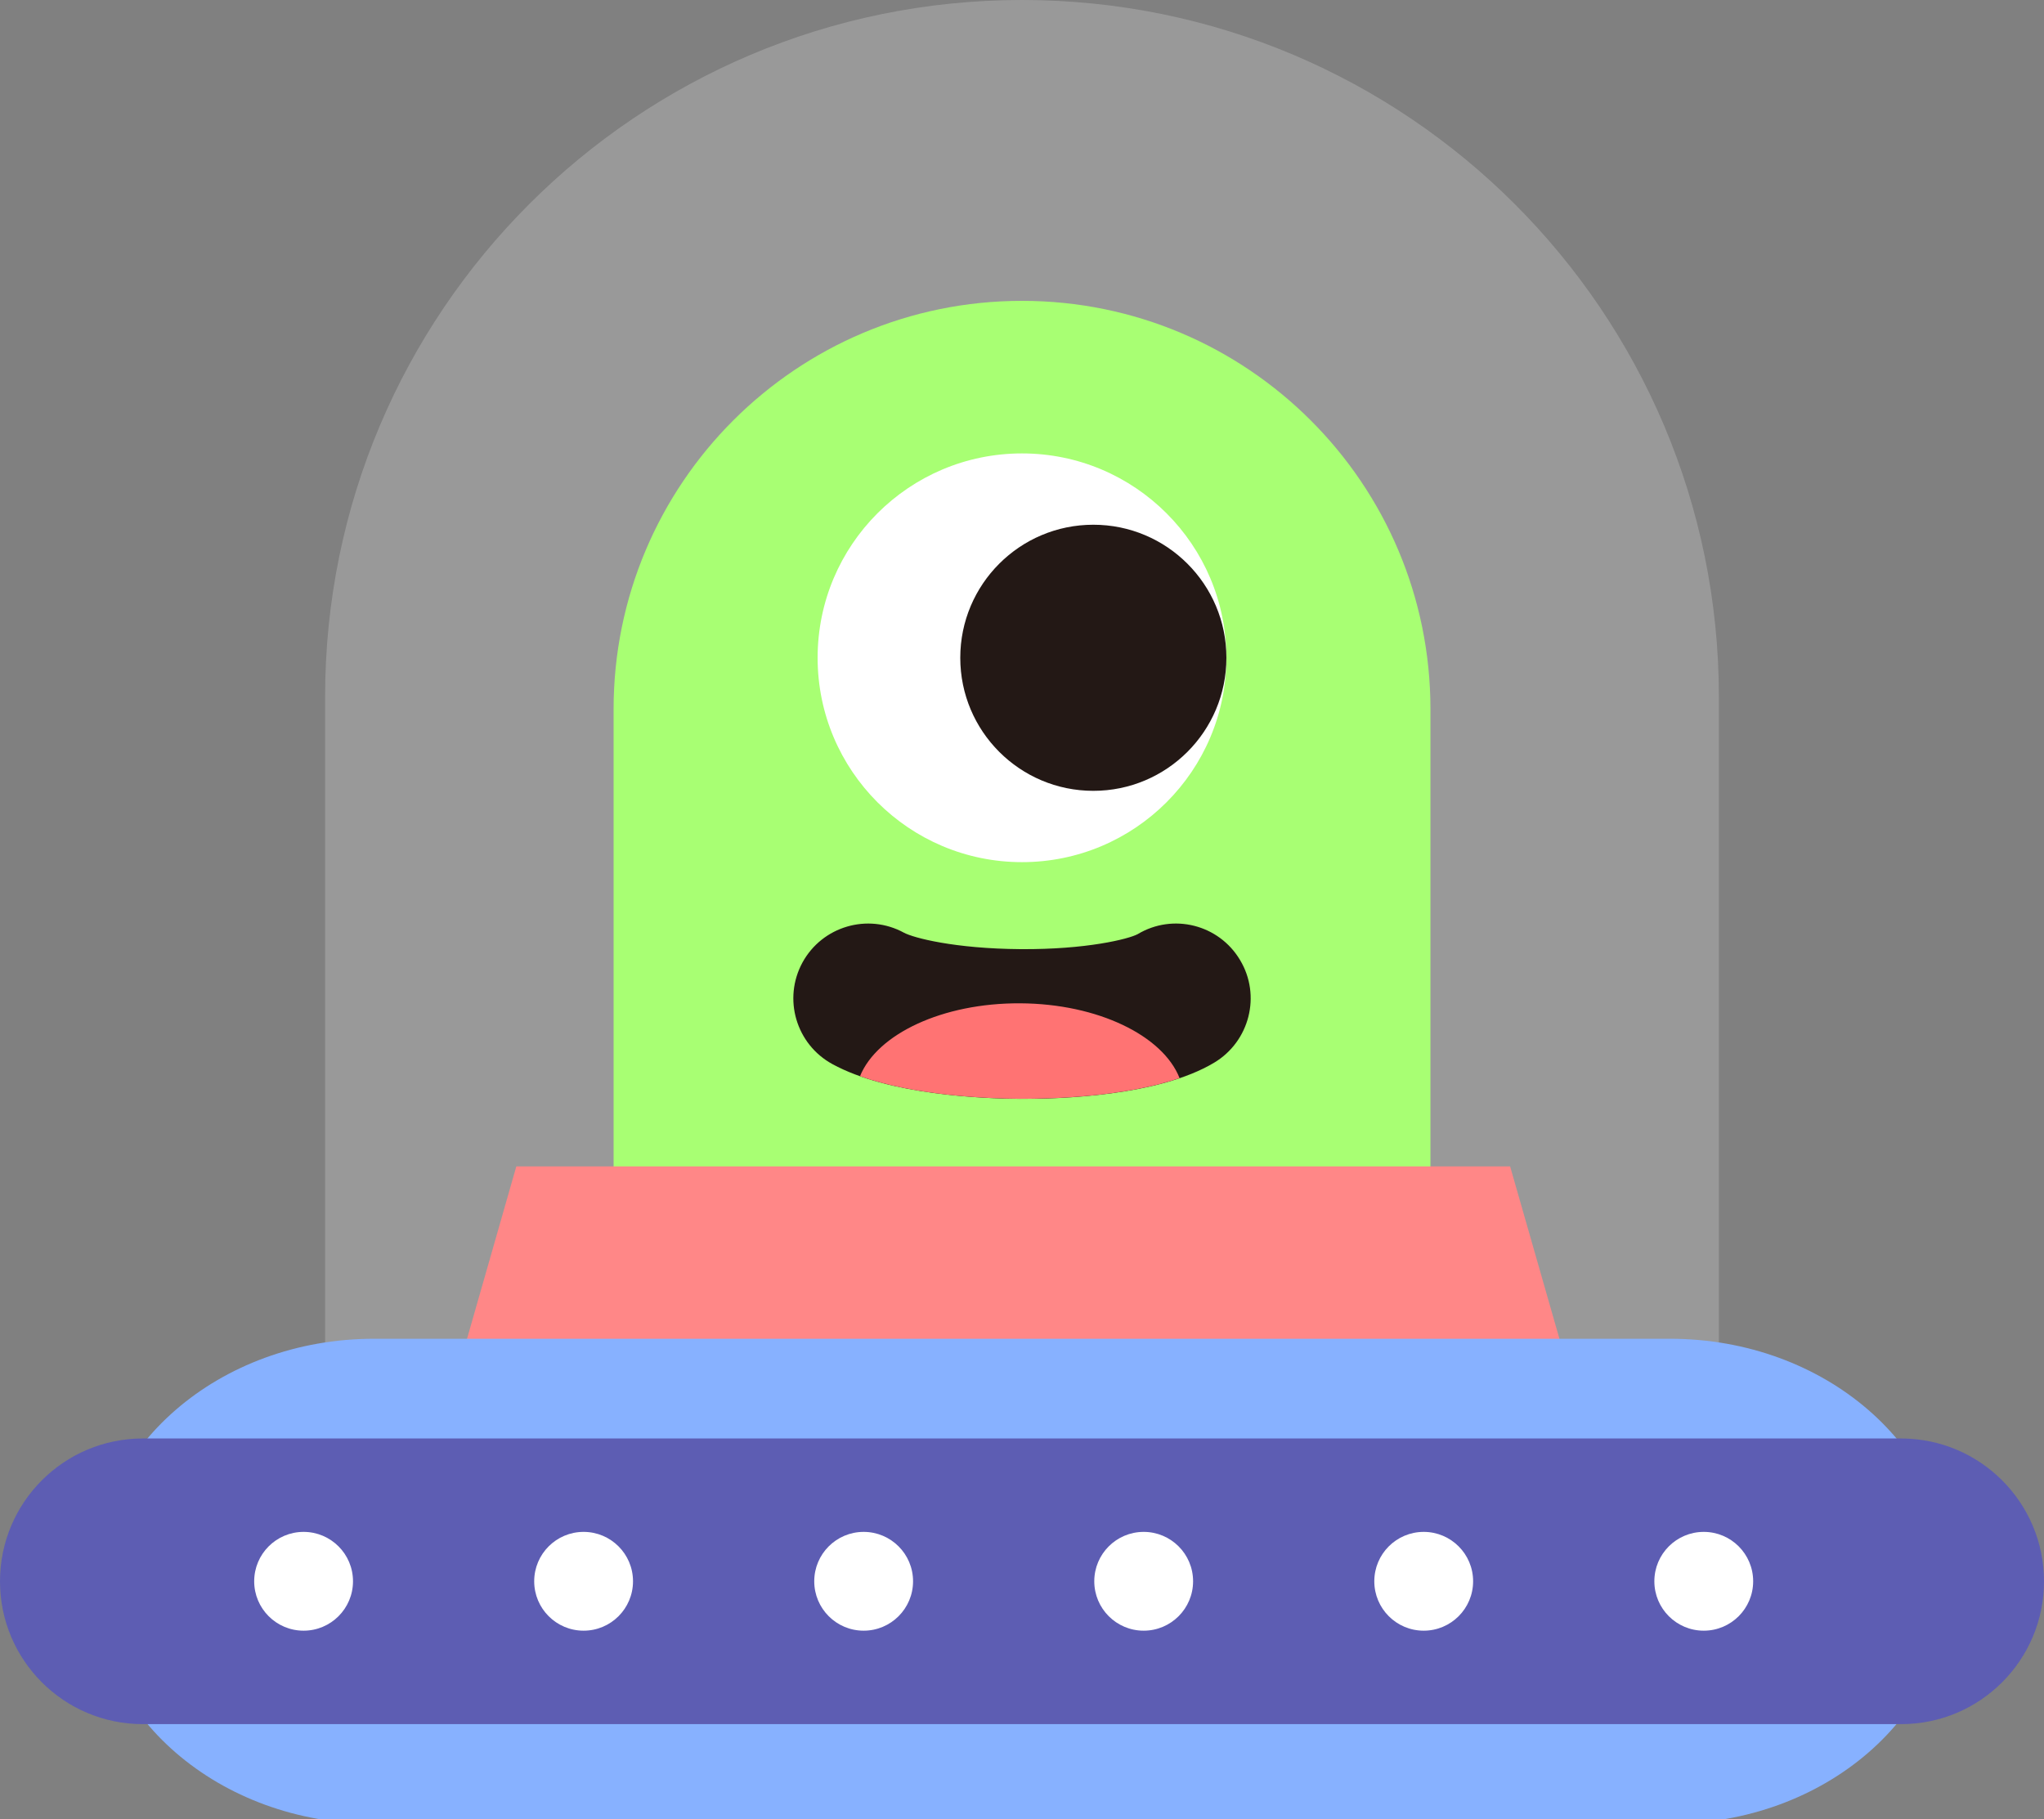 <?xml version="1.0" encoding="utf-8"?>
<!-- Generator: Adobe Illustrator 15.0.0, SVG Export Plug-In  -->
<!DOCTYPE svg PUBLIC "-//W3C//DTD SVG 1.1//EN" "http://www.w3.org/Graphics/SVG/1.1/DTD/svg11.dtd">
<svg version="1.1"
	 xmlns="http://www.w3.org/2000/svg" xmlns:xlink="http://www.w3.org/1999/xlink" xmlns:a="http://ns.adobe.com/AdobeSVGViewerExtensions/3.0/"
	 x="0px" y="0px" width="100px" height="89px" viewBox="0 0 100 89" overflow="visible" enable-background="new 0 0 100 89"
	 xml:space="preserve">
<rect x="0" y="0" width="100" height="89" fill="#808080" stroke="none"/>
<defs>
</defs>
<path opacity="0.2" fill="#FFFFFF" enable-background="new    " d="M84.094,68.696v-34.6C84.094,15.264,68.831,0,50,0
	c-18.83,0-34.095,15.264-34.095,34.097v34.6H84.094z"/>
<path fill="#A8FF73" d="M69.983,69.181c0,11.034-8.946,19.979-19.983,19.979l0,0c-11.036,0-19.981-8.942-19.981-19.979V34.702
	c0-11.036,8.945-19.982,19.981-19.982l0,0c11.037,0,19.983,8.946,19.983,19.982V69.181z"/>
<path fill="#231815" d="M49.887,53.764c-1.84-0.011-6.417-0.199-9.164-1.7c-1.775-0.97-2.43-3.189-1.464-4.969
	c0.969-1.773,3.191-2.428,4.965-1.46c0.469,0.253,2.477,0.782,5.711,0.805c3.217,0.022,5.275-0.495,5.721-0.732
	c1.732-1.04,3.977-0.474,5.012,1.264c1.041,1.731,0.469,3.981-1.265,5.022C56.679,53.627,51.841,53.776,49.887,53.764"/>
<path fill="#FF7373" d="M42.075,52.656c2.715,0.96,6.25,1.097,7.81,1.106c1.595,0.007,5.105-0.087,7.825-1.01
	c-0.812-2.074-3.987-3.641-7.796-3.662C46.109,49.069,42.914,50.593,42.075,52.656"/>
<circle fill="#FFFFFF" cx="50" cy="32.184" r="9.999"/>
<circle fill="#231815" cx="53.49" cy="32.184" r="6.51"/>
<polygon fill="#FF8787" points="77.521,69.795 21.622,69.795 25.26,57.07 73.881,57.07 "/>
<path fill="#87B1FF" d="M95.414,77.368c0,6.552-6.135,11.864-13.704,11.864H18.292c-7.568,0-13.705-5.312-13.705-11.864l0,0
	c0-6.551,6.136-11.865,13.705-11.865H81.71C89.276,65.506,95.414,70.817,95.414,77.368L95.414,77.368z"/>
<path fill="#5D5DB3" d="M100,77.372c0,3.855-3.129,6.986-6.989,6.986H6.987C3.128,84.358,0,81.23,0,77.372l0,0
	c0-3.859,3.128-6.99,6.987-6.99h86.023C96.871,70.386,100,73.513,100,77.372L100,77.372z"/>
<circle fill="#FFFFFF" cx="14.853" cy="77.369" r="2.417"/>
<circle fill="#FFFFFF" cx="28.552" cy="77.369" r="2.417"/>
<circle fill="#FFFFFF" cx="42.253" cy="77.369" r="2.417"/>
<circle fill="#FFFFFF" cx="55.953" cy="77.369" r="2.417"/>
<circle fill="#FFFFFF" cx="69.653" cy="77.369" r="2.417"/>
<circle fill="#FFFFFF" cx="83.354" cy="77.369" r="2.417"/>
</svg>
